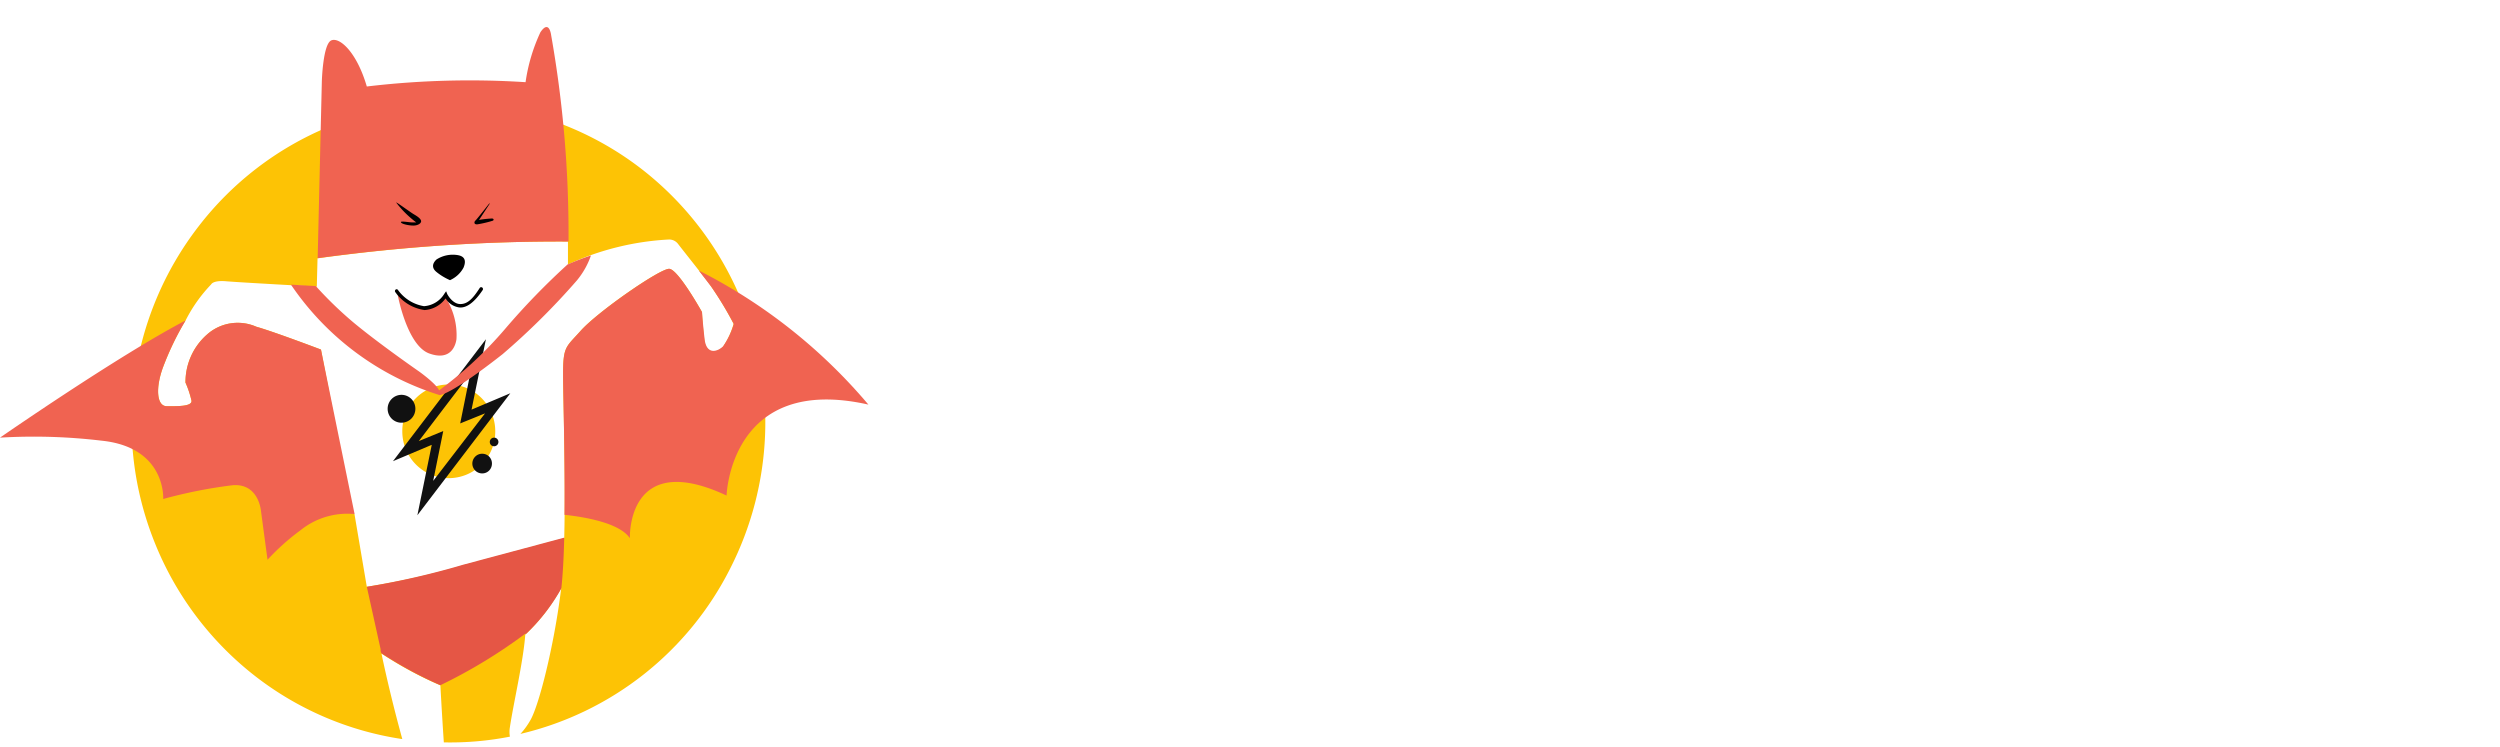 <svg width="174" height="52" fill="none" xmlns="http://www.w3.org/2000/svg"><g clip-path="url(#clip0)"><path d="M51.58 20.85a22.23 22.23 0 00-6.93-9.09 21.96 21.96 0 00-21.79-2.93 22.08 22.08 0 00-9.05 6.94 22.35 22.35 0 00-3.06 21.95 22.24 22.24 0 006.81 9.18A21.97 21.97 0 0028 51.44c-.5-1.82-1-3.82-1.45-5.95 1.3.85 2.67 1.6 4.1 2.21 0 0 .1 1.88.24 3.97 1.54.03 3.08-.1 4.6-.4a1.87 1.87 0 010-.66c.24-1.63.93-4.56 1.07-6.44 1-.94 1.83-2.03 2.5-3.23l-.05.39c-.48 3.7-1.47 7.65-2.07 8.75-.2.36-.44.7-.72 1a22 22 0 0014.61-11.53 22.43 22.43 0 00.75-18.7zm-1.26 3.3c-.38.37-1.17.62-1.3-.5-.13-1.14-.16-1.93-.16-1.93s-1.66-2.98-2.28-3.01c-.62-.04-5.03 3.01-6.19 4.34-1 1.12-1.2 1.05-1.2 3.02 0 1.48.19 7.1.08 11.39l-7.02 1.88c-2.2.64-4.45 1.14-6.72 1.5l-.86-5.07h-.12l-2.21-11.44s-3.29-1.25-4.5-1.59a3.21 3.21 0 00-3.44.55 4.4 4.4 0 00-1.49 3.34c.18.4.32.83.42 1.26.04.42-1.04.38-1.73.38s-.79-1.26-.25-2.72c.43-1.13.95-2.22 1.57-3.25.47-.93 1.07-1.77 1.78-2.51 0 0 .12-.3 1.08-.21.96.08 6.27.37 6.27.37l.05-1.97c5.77-.8 11.6-1.2 17.43-1.17v1.6c2.2-1.02 4.59-1.61 7.01-1.74a.78.78 0 01.67.33c.29.38 2.07 2.61 2.28 2.93.58.84 1.1 1.7 1.57 2.61a5.44 5.44 0 01-.74 1.6z" fill="#FDC305"/><path d="M48.64 18.83l.86 1.12c.58.84 1.1 1.7 1.57 2.6a5.44 5.44 0 01-.74 1.55c-.38.38-1.16.63-1.29-.5-.13-1.13-.18-1.88-.18-1.88s-1.66-2.98-2.28-3.01c-.62-.04-5.02 3.01-6.19 4.34-1 1.12-1.2 1.05-1.2 3.02 0 1.3.14 5.78.1 9.76 1.57.17 3.86.6 4.55 1.63 0 0-.25-6.24 6.73-2.97 0 0 .24-8.5 9.87-6.33a37.71 37.71 0 00-11.8-9.33zM39.57 16.81C39.6 12 39.2 7.2 38.36 2.45c0 0-.13-1.13-.75-.2-.51 1.1-.86 2.26-1.03 3.47a60.54 60.54 0 00-11.05.3c-.7-2.4-1.91-3.48-2.49-3.2-.57.3-.64 2.85-.64 2.85l-.29 12.3c5.79-.8 11.62-1.19 17.46-1.16z" fill="#F06351"/><path d="M39.07 40.94c.1-.93.17-2.16.2-3.52l-7.02 1.88c-2.2.65-4.45 1.17-6.72 1.54l.96 4.34c0 .1 0 .2.06.29 1.3.85 2.67 1.6 4.1 2.22 2.08-1 4.07-2.21 5.93-3.6v.06a13.2 13.2 0 002.49-3.2z" fill="#E55645"/><path d="M27.57 14.1c-.05-.1.86.58 1.21.8.35.2.53.36.53.5 0 .15-.23.3-.54.3-.3 0-.8-.1-.86-.22-.07-.13.52 0 .81 0h.25c-.53-.4-1-.86-1.4-1.39zM34.03 14.19s-.87 1.11-.94 1.16c-.08.06-.15.3.16.26.36-.06.7-.14 1.05-.25.1-.05.06-.17-.1-.15-.17.01-.59.04-.86.1l.73-1.11s.03-.1-.04-.01zM31.32 19.5c.4-.18.73-.48.94-.87.24-.57 0-.8-.38-.87a2.1 2.1 0 00-1.5.3c-.34.32-.3.63 0 .87.28.23.6.42.94.57z" fill="#000"/><path d="M31.01 20.6a1.48 1.48 0 01-1.26.85c-.47.04-.94-.1-1.32-.39-.18-.1-.33-.23-.46-.39a.86.86 0 00-.3-.22c-.01 0 .64 3.58 2.2 4.15 1.57.57 1.86-.66 1.9-1 .06-.98-.19-1.96-.7-2.8 0-.27-.02-.1-.06-.2z" fill="#F06351"/><path d="M29.55 21.58a3 3 0 01-2.03-1.24.13.13 0 010-.17.12.12 0 01.09-.04.12.12 0 01.08.04 2.78 2.78 0 001.82 1.14 1.8 1.8 0 001.42-.87l.12-.17.08.2s.33.65.86.69c.54.03.92-.37 1.4-1.12a.12.12 0 01.17-.03.13.13 0 01.04.17c-.57.85-1.11 1.26-1.62 1.22a1.33 1.33 0 01-.97-.63 1.95 1.95 0 01-1.46.81z" fill="#000"/><path d="M31.24 33.28a3.24 3.24 0 003.23-3.26c0-1.8-1.45-3.26-3.23-3.26A3.24 3.24 0 0028 30.02c0 1.8 1.44 3.26 3.23 3.26z" fill="#FDC305"/><path d="M35.52 27.37l-2.7 1.14 1-4.9-6.47 8.49 2.7-1.14-1 4.9 6.47-8.49zm-6.37 3.33l3.58-4.7-.7 3.47 1.73-.7-3.61 4.7.7-3.47-1.7.7zM27.94 29.42c.54 0 .97-.43.97-.97a.97.97 0 00-.97-.97.97.97 0 00-.96.97c0 .54.43.97.96.97zM33.56 32.95c.38 0 .68-.3.68-.69 0-.38-.3-.68-.68-.68a.68.68 0 000 1.37zM34.39 31.06a.3.3 0 00.3-.3.3.3 0 00-.3-.3.3.3 0 00-.3.3c0 .17.13.3.3.3z" fill="#111"/><path d="M39.52 18.39a49.73 49.73 0 00-4.38 4.52 27.56 27.56 0 01-4.58 4.26c-.19-.46-1.4-1.32-1.4-1.32s-2.7-1.87-4.48-3.34c-.96-.8-1.86-1.67-2.7-2.6l-1.73-.1A19.5 19.5 0 0030.6 27.5c.74-.12 2.82-1.62 4.38-2.85a49.89 49.89 0 005.17-5.13c.43-.52.76-1.1.98-1.74-.98.33-1.6.62-1.6.62zM22.34 24.33s-3.29-1.25-4.5-1.59a3.21 3.21 0 00-3.44.55 4.4 4.4 0 00-1.49 3.34c.18.4.32.83.42 1.26.04.42-1.04.38-1.73.38s-.79-1.26-.25-2.72a19.9 19.9 0 011.57-3.25C8.22 24.76 0 30.46 0 30.46c2.35-.14 4.71-.07 7.06.21 4.52.46 4.3 4.06 4.3 4.06 1.6-.44 3.21-.76 4.85-.96 1.83-.13 1.96 1.84 1.96 1.84l.45 3.35a15.8 15.8 0 012.29-2.05 5.19 5.19 0 013.77-1.13l-2.34-11.45z" fill="#F06351"/></g><defs><clipPath id="clip0"><path fill="#fff" d="M0 0h174v51.68H0z"/></clipPath></defs></svg>